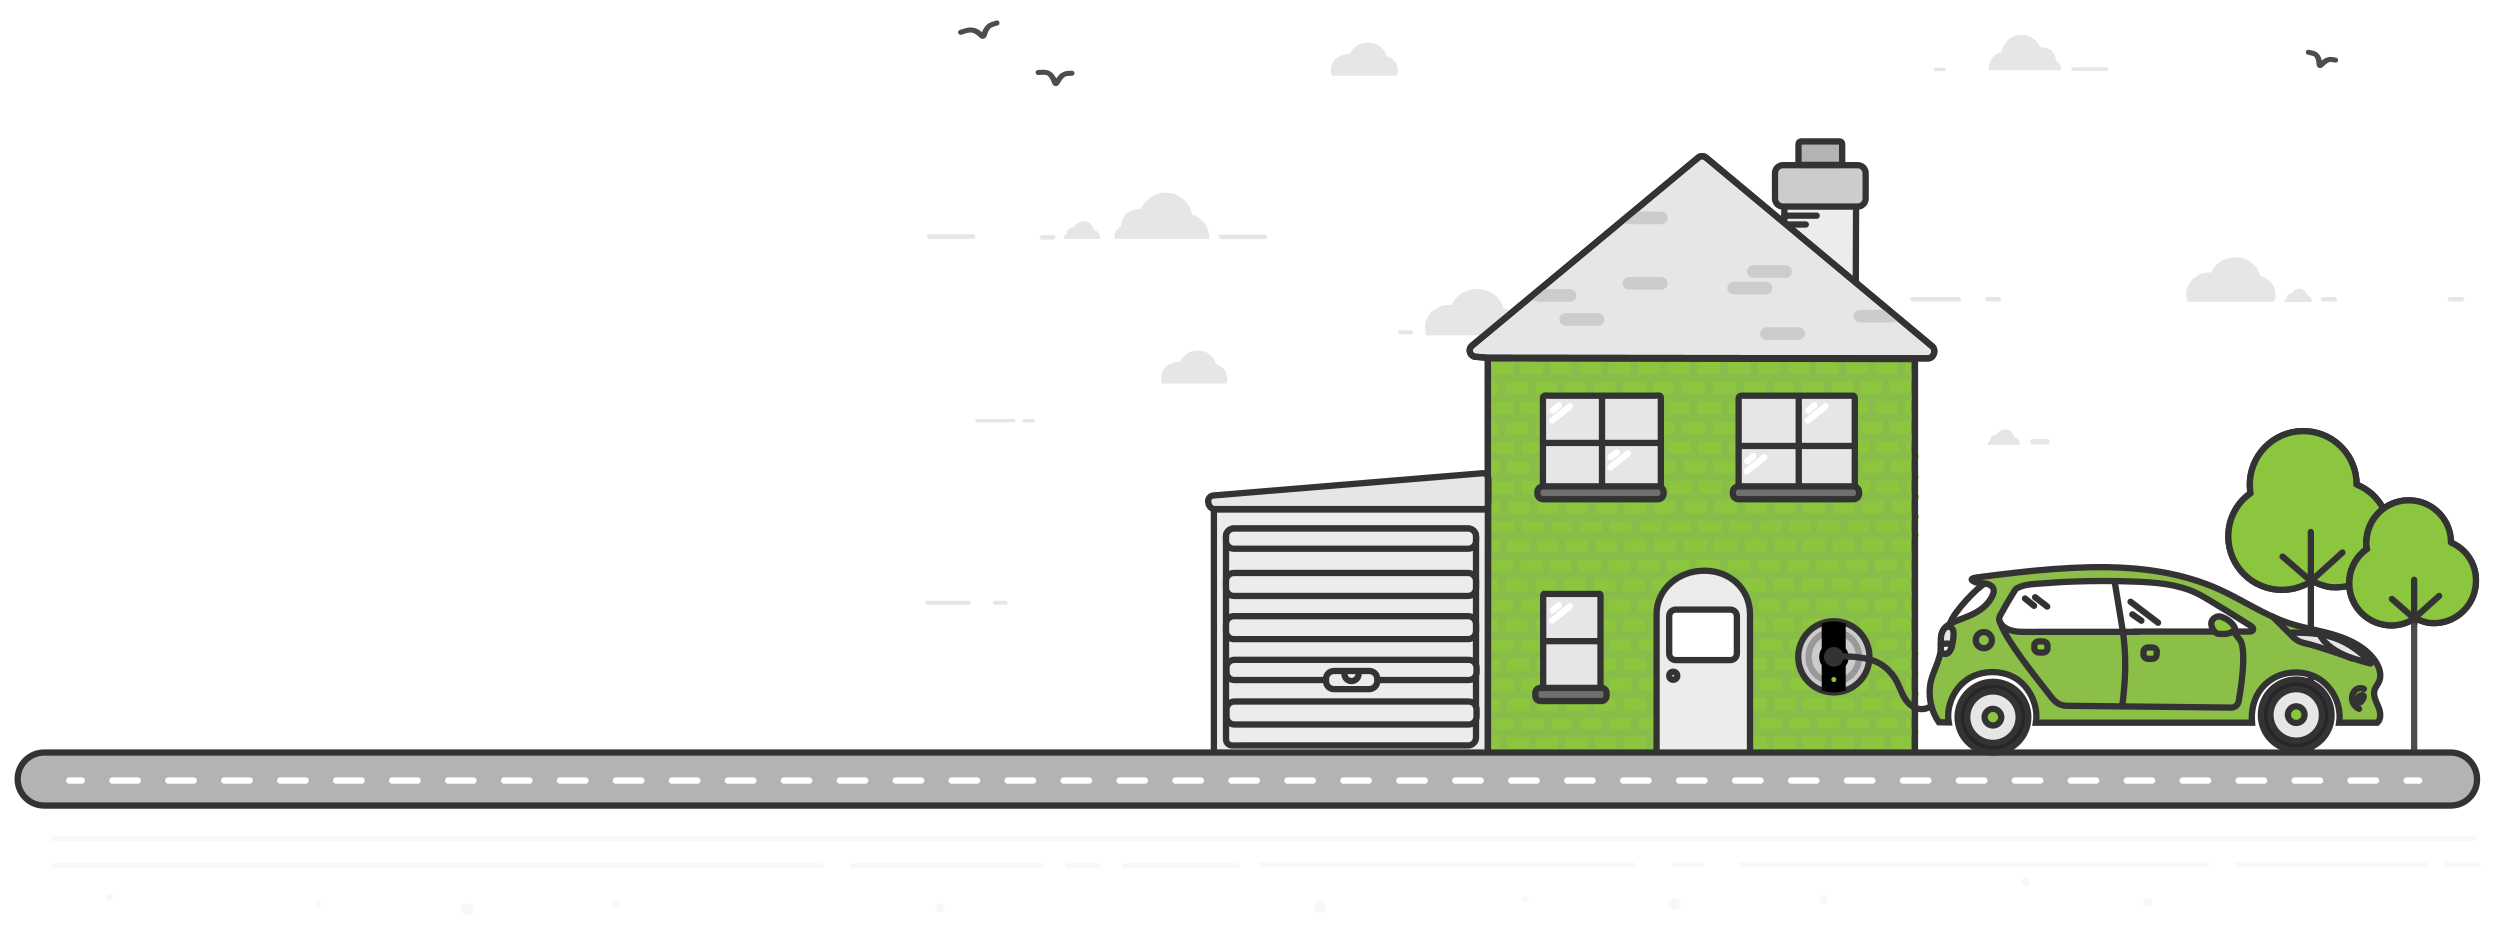<?xml version="1.0" encoding="utf-8"?>
<!-- Generator: Adobe Illustrator 21.0.2, SVG Export Plug-In . SVG Version: 6.00 Build 0)  -->
<svg version="1.1" id="Layer_1" xmlns="http://www.w3.org/2000/svg" xmlns:xlink="http://www.w3.org/1999/xlink" x="0px" y="0px"
	 viewBox="0 0 990 367" style="enable-background:new 0 0 990 367;" xml:space="preserve">
<style type="text/css">
	.st0{fill:#E7E6E6;}
	.st1{fill:none;stroke:#4D4D4D;stroke-width:2;stroke-linecap:round;stroke-miterlimit:10;}
	.st2{fill:#E6E6E6;}
	.st3{fill:#8CC63F;stroke:#333333;stroke-width:2.5;stroke-miterlimit:10;}
	.st4{fill:none;stroke:#89BD49;stroke-width:3;stroke-linecap:round;stroke-miterlimit:10;}
	.st5{fill:#E6E6E6;stroke:#333333;stroke-width:2.5;stroke-miterlimit:10;}
	.st6{fill:none;stroke:#333333;stroke-width:2.5;}
	.st7{fill:#F8F8F8;stroke:#333333;stroke-width:2.5;stroke-miterlimit:10;}
	.st8{fill:none;stroke:#333333;stroke-width:2.5;stroke-linecap:round;stroke-miterlimit:10;}
	.st9{fill:#ECECEC;stroke:#333333;stroke-width:2.5;stroke-miterlimit:10;}
	.st10{fill:none;stroke:#4D4D4D;stroke-width:2.5;}
	.st11{fill:#FFFFFF;stroke:#333333;stroke-width:2.5;}
	.st12{fill:none;stroke:#4D4D4D;stroke-width:2.5;stroke-linecap:round;stroke-miterlimit:10;}
	.st13{fill:#6F6F6E;stroke:#333333;stroke-width:2.5;stroke-miterlimit:10;}
	.st14{fill:#CCCCCC;stroke:#333333;stroke-width:2.5;stroke-miterlimit:10;}
	.st15{fill:none;stroke:#999999;stroke-width:2.5;stroke-linecap:round;stroke-miterlimit:10;}
	.st16{fill:#333333;}
	.st17{fill:#8CC03F;}
	.st18{fill:none;stroke:#333333;stroke-width:2.5;stroke-linecap:round;}
	.st19{fill:#8CC63F;stroke:#333333;stroke-width:2.5;stroke-linecap:round;stroke-miterlimit:10;}
	.st20{fill:#E6E6E6;stroke:#4D4D4D;stroke-width:2.5;stroke-miterlimit:10;}
	.st21{fill:none;stroke:#333333;stroke-width:2.5;stroke-miterlimit:10;}
	.st22{fill:none;stroke:#FFFFFF;stroke-width:2.5;stroke-linecap:round;stroke-miterlimit:10;}
	.st23{fill:#808080;}
	.st24{fill:#8CC63F;stroke:#4D4D4D;stroke-width:2.5;stroke-linecap:round;stroke-miterlimit:10;}
	.st25{fill:#B3B3B3;stroke:#333333;stroke-width:2.5;stroke-miterlimit:10;}
	.st26{fill:none;stroke:#FFFFFF;stroke-width:2.5;stroke-linecap:round;stroke-miterlimit:10;stroke-dasharray:10.072,12.086;}
	.st27{fill:#F8F8F8;stroke:#F8F8F8;stroke-miterlimit:10;}
	.st28{fill:#F8F8F8;stroke:#F8F8F8;stroke-width:2;stroke-linecap:round;stroke-miterlimit:10;}
	.st29{opacity:0.43;fill:#B1B1B1;stroke:#333333;stroke-width:2.5;}
	.st30{opacity:0.43;fill:#B1B1B1;stroke:#333333;stroke-width:2.5;stroke-linecap:round;}
	.st31{fill:#8CBF47;stroke:#333333;stroke-width:2.5;stroke-miterlimit:10;}
	.st32{fill:#FFFFFF;stroke:#333333;stroke-width:2.5;stroke-miterlimit:10;}
	.st33{fill:none;stroke:#333333;stroke-width:2.5;stroke-linecap:round;stroke-linejoin:round;}
	.st34{fill-rule:evenodd;clip-rule:evenodd;fill:#262529;stroke:#333333;stroke-width:2.5;}
	
		.st35{fill-rule:evenodd;clip-rule:evenodd;fill:#E6E6E6;stroke:#333333;stroke-width:2.5;stroke-linecap:round;stroke-linejoin:round;}
	
		.st36{fill-rule:evenodd;clip-rule:evenodd;fill:#8CC63F;stroke:#333333;stroke-width:2.5;stroke-linecap:round;stroke-linejoin:round;}
	
		.st37{fill-rule:evenodd;clip-rule:evenodd;fill:none;stroke:#333333;stroke-width:2.5;stroke-linecap:round;stroke-linejoin:round;}
	.st38{fill:none;stroke:#CCCCCC;stroke-width:5;stroke-linecap:round;stroke-miterlimit:10;}
</style>
<path class="st0" d="M553.6,27.8c0,0.7-0.1,1.3-0.4,2c0,0-0.1,0.2-0.1,0.2l-25.7,0c-0.3-0.7-0.4-1.5-0.4-2.2c0-3.6,3.2-6.5,7.1-6.5
	c0.2,0,0.3,0,0.5,0l0,0c1.1-2.6,3.8-4.5,7.1-4.5c3.7,0,6.7,2.4,7.4,5.5c0,0,0.3,0.1,0.3,0.1c0.8,0.2,1.5,0.6,2.1,1.1
	c0.7,0.6,1.2,1.2,1.6,2C553.4,26.2,553.6,27,553.6,27.8z"/>
<g>
	<path class="st1" d="M380.4,12.8c1.1-0.3,2.3-0.8,3.4-0.9c2.1-0.2,3.5,0.9,5,2.1c0.2,0.2,0.6,0.1,0.7-0.2c0.5-1.1,0.9-2.2,1.8-3.1
		c0.9-1,2.3-1.2,3.5-1.6"/>
	<path class="st1" d="M386.1,12.2c1.2,0.5,1.8,1.3,2.7,2.1c0.3,0.2,0.7,0.1,0.9-0.2c0.4-1,0.6-2.1,1.3-3"/>
</g>
<g>
	<path class="st1" d="M914.1,20.7c0.8,0.2,1.8,0.3,2.6,0.7c1.3,0.8,1.7,2.3,2,4c0,0.3,0.3,0.3,0.5,0.2c0.8-0.7,1.7-1.5,2.7-1.9
		c1.1-0.4,2,0,3,0.1"/>
	<path class="st1" d="M917.8,22.7c0.5,0.9,0.4,1.9,0.6,3c0.1,0.3,0.4,0.4,0.6,0.2c0.7-0.7,1.5-1.6,2.4-2"/>
</g>
<g>
	<path class="st1" d="M411.1,28.7c1,0,2.2-0.2,3.2,0c1.8,0.4,2.7,2,3.6,3.8c0.1,0.3,0.5,0.3,0.6,0c0.7-1,1.5-2.1,2.5-2.8
		c1.1-0.8,2.3-0.6,3.5-0.7"/>
	<path class="st1" d="M416.1,29.8c0.8,0.9,1.1,2,1.6,3.1c0.2,0.3,0.6,0.3,0.8,0c0.6-0.9,1.2-2.1,2-2.9"/>
</g>
<path class="st0" d="M901.1,116.6c0,0.9-0.1,1.8-0.5,2.6l-0.1,0.3l-34.2,0c-0.4-0.9-0.6-1.9-0.6-3c0-4.7,4.2-8.6,9.4-8.6
	c0.2,0,0.4,0,0.6,0l0,0c1.4-3.5,5.1-6,9.5-6c4.9,0,8.9,3.2,9.9,7.4c0,0.1,0.3,0.1,0.4,0.1c1,0.2,2,0.8,2.8,1.4
	c0.9,0.7,1.6,1.7,2.1,2.7C900.9,114.6,901.1,115.6,901.1,116.6"/>
<path class="st0" d="M913.6,116.8c1.1,0.3,1.9,1.3,1.9,2.5c0,0.1,0,0.2,0,0.3h-10.8c0-1.1,0.8-1.4,0.8-1.4c0-1.2,0.9-2.1,2.2-2h0
	c0.5-1.1,1.6-1.9,2.8-1.9C912.1,114.3,913.3,115.4,913.6,116.8"/>
<path class="st0" d="M919.9,119.4h4.7c0.5,0,0.9-0.4,0.9-0.9c0-0.5-0.4-0.9-0.9-0.9h-4.7c-0.5,0-0.9,0.4-0.9,0.9
	C919,119,919.4,119.4,919.9,119.4"/>
<path class="st0" d="M970.2,119.4h4.7c0.5,0,0.9-0.4,0.9-0.9c0-0.5-0.4-0.9-0.9-0.9h-4.7c-0.5,0-0.9,0.4-0.9,0.9
	C969.2,119,969.6,119.4,970.2,119.4"/>
<path class="st0" d="M472.1,85.1c3.8,1,6.7,4.4,6.7,8.6c0,0.3,0,0.6-0.1,0.9l-37.4,0c-0.2-3.7,2.7-5,2.7-5c-0.1-4,3-7.1,7.7-6.8h0.1
	c1.7-3.7,5.4-6.5,9.7-6.5C466.8,76.3,471.2,80,472.1,85.1"/>
<path class="st0" d="M433.1,90.9c1.5,0.4,2.5,1.7,2.5,3.3c0,0.1,0,0.2,0,0.4l-14.3,0c-0.1-1.4,1-1.9,1-1.9c0-1.5,1.1-2.7,3-2.6h0
	c0.6-1.4,2.1-2.5,3.7-2.5C431.1,87.6,432.8,89,433.1,90.9"/>
<path class="st0" d="M483.5,94.7h17.5c0.5,0,0.9-0.4,0.9-0.9c0-0.5-0.4-0.9-0.9-0.9h-17.5c-0.5,0-0.9,0.4-0.9,0.9
	C482.6,94.4,483,94.7,483.5,94.7"/>
<path class="st0" d="M412.6,94.9h4.4c0.5,0,0.9-0.4,0.9-0.9c0-0.5-0.4-0.9-0.9-0.9h-4.4c-0.5,0-0.9,0.4-0.9,0.9
	C411.7,94.5,412.1,94.9,412.6,94.9"/>
<path class="st0" d="M367.9,94.6h17.5c0.5,0,0.9-0.4,0.9-0.9c0-0.5-0.4-0.9-0.9-0.9h-17.5c-0.5,0-0.9,0.4-0.9,0.9
	C367,94.3,367.4,94.6,367.9,94.6"/>
<path class="st0" d="M601.5,129.7c0,0.9-0.2,1.9-0.5,2.8l-0.2,0.3l-35.9,0c-0.4-1-0.6-2-0.6-3.1c0-5,4.4-9,9.9-9c0.2,0,0.4,0,0.7,0
	l0,0c1.5-3.7,5.4-6.3,10-6.3c5.1,0,9.4,3.3,10.4,7.7c0,0.1,0.4,0.1,0.4,0.1c1.1,0.3,2.1,0.8,2.9,1.5c1,0.8,1.7,1.8,2.2,2.8
	C601.2,127.5,601.5,128.6,601.5,129.7"/>
<path class="st0" d="M797.6,173c1.3,0.3,2.3,1.5,2.3,2.9c0,0.1,0,0.2,0,0.3h-12.7c-0.1-1.2,0.9-1.7,0.9-1.7c0-1.4,1-2.4,2.6-2.3h0
	c0.6-1.3,1.8-2.2,3.3-2.2C795.8,170,797.3,171.3,797.6,173"/>
<path class="st0" d="M805,176h5.6c0.6,0,1.1-0.5,1.1-1.1c0-0.6-0.5-1.1-1.1-1.1H805c-0.6,0-1.1,0.5-1.1,1.1
	C803.9,175.5,804.4,176,805,176"/>
<path class="st0" d="M554.5,132.4h4.3c0.5,0,0.8-0.4,0.8-0.8c0-0.5-0.4-0.8-0.8-0.8h-4.3c-0.5,0-0.8,0.4-0.8,0.8
	C553.6,132,554,132.4,554.5,132.4"/>
<path class="st2" d="M792.6,20.5c-2.9,0.8-5.1,3.4-5.1,6.6c0,0.2,0,0.5,0,0.7l28.7,0c0.1-2.8-2.1-3.8-2.1-3.8c0.1-3.1-2.3-5.5-6-5.2
	h-0.1c-1.3-2.9-4.1-5-7.5-5C796.6,13.8,793.2,16.7,792.6,20.5"/>
<path class="st2" d="M820.9,28.1h13.4c0.4,0,0.7-0.3,0.7-0.7c0-0.4-0.3-0.7-0.7-0.7h-13.4c-0.4,0-0.7,0.3-0.7,0.7
	C820.3,27.8,820.6,28.1,820.9,28.1"/>
<path class="st2" d="M766.4,28.2h3.4c0.4,0,0.7-0.3,0.7-0.7c0-0.4-0.3-0.7-0.7-0.7h-3.4c-0.4,0-0.7,0.3-0.7,0.7
	C765.8,27.9,766.1,28.2,766.4,28.2"/>
<path class="st2" d="M394,239.5h4.2c0.5,0,0.8-0.4,0.8-0.8c0-0.5-0.4-0.8-0.8-0.8H394c-0.5,0-0.8,0.4-0.8,0.8
	C393.2,239.1,393.6,239.5,394,239.5"/>
<path class="st2" d="M367.1,239.5h16.6c0.5,0,0.8-0.4,0.8-0.8c0-0.5-0.4-0.8-0.8-0.8h-16.6c-0.5,0-0.8,0.4-0.8,0.8
	C366.3,239.1,366.7,239.5,367.1,239.5"/>
<path class="st2" d="M405.6,167.3h3.6c0.4,0,0.7-0.3,0.7-0.7s-0.3-0.7-0.7-0.7h-3.6c-0.4,0-0.7,0.3-0.7,0.7S405.2,167.3,405.6,167.3
	"/>
<path class="st2" d="M386.9,167.3h14.5c0.4,0,0.7-0.3,0.7-0.7s-0.3-0.7-0.7-0.7h-14.5c-0.4,0-0.7,0.3-0.7,0.7
	S386.5,167.3,386.9,167.3"/>
<polyline class="st3" points="758.3,298.3 758.3,141.9 589.2,141.6 589.2,143.2 589.2,298.5 "/>
<g>
	<g>
		<line class="st4" x1="589.1" y1="227.9" x2="681.8" y2="227.7"/>
		<line class="st4" x1="589.1" y1="220.2" x2="681.8" y2="220"/>
		<line class="st4" x1="600.6" y1="227.5" x2="600.6" y2="220.5"/>
		<line class="st4" x1="612.4" y1="227.5" x2="612.4" y2="220.5"/>
		<line class="st4" x1="623.7" y1="227.5" x2="623.7" y2="220.5"/>
		<line class="st4" x1="635.5" y1="227.5" x2="635.5" y2="220.5"/>
		<line class="st4" x1="646.9" y1="227.5" x2="646.9" y2="220.5"/>
		<line class="st4" x1="658.7" y1="227.5" x2="658.7" y2="220.5"/>
		<line class="st4" x1="670.4" y1="227.5" x2="670.4" y2="220.5"/>
		<line class="st4" x1="589.3" y1="235.8" x2="681.8" y2="235.6"/>
		<line class="st4" x1="594.8" y1="235.5" x2="594.8" y2="228.5"/>
		<line class="st4" x1="606.5" y1="235.5" x2="606.5" y2="228.5"/>
		<line class="st4" x1="617.9" y1="235.5" x2="617.9" y2="228.5"/>
		<line class="st4" x1="629.6" y1="235.5" x2="629.6" y2="228.5"/>
		<line class="st4" x1="641.1" y1="235.5" x2="641.1" y2="228.5"/>
		<line class="st4" x1="652.9" y1="235.5" x2="652.9" y2="228.5"/>
		<line class="st4" x1="664.6" y1="235.5" x2="664.6" y2="228.5"/>
		<line class="st4" x1="676.8" y1="235.5" x2="676.8" y2="228.5"/>
		<line class="st4" x1="589.2" y1="243.8" x2="681.9" y2="243.6"/>
		<line class="st4" x1="600.7" y1="243.4" x2="600.7" y2="236.4"/>
		<line class="st4" x1="612.5" y1="243.4" x2="612.5" y2="236.4"/>
		<line class="st4" x1="623.8" y1="243.4" x2="623.8" y2="236.4"/>
		<line class="st4" x1="635.5" y1="243.4" x2="635.5" y2="236.4"/>
		<line class="st4" x1="647" y1="243.4" x2="647" y2="236.4"/>
		<line class="st4" x1="658.8" y1="243.4" x2="658.8" y2="236.4"/>
		<line class="st4" x1="670.5" y1="243.4" x2="670.5" y2="236.4"/>
		<line class="st4" x1="589.4" y1="251.7" x2="681.9" y2="251.5"/>
		<line class="st4" x1="594.8" y1="251.4" x2="594.8" y2="244.4"/>
		<line class="st4" x1="606.6" y1="251.4" x2="606.6" y2="244.4"/>
		<line class="st4" x1="617.9" y1="251.4" x2="617.9" y2="244.4"/>
		<line class="st4" x1="629.7" y1="251.4" x2="629.7" y2="244.4"/>
		<line class="st4" x1="641.2" y1="251.4" x2="641.2" y2="244.4"/>
		<line class="st4" x1="652.9" y1="251.4" x2="652.9" y2="244.4"/>
		<line class="st4" x1="664.7" y1="251.4" x2="664.7" y2="244.4"/>
		<line class="st4" x1="676.9" y1="251.4" x2="676.9" y2="244.4"/>
		<line class="st4" x1="589.6" y1="259.3" x2="682.3" y2="259.1"/>
		<line class="st4" x1="601.1" y1="259" x2="601.1" y2="251.9"/>
		<line class="st4" x1="612.9" y1="259" x2="612.9" y2="251.9"/>
		<line class="st4" x1="624.2" y1="259" x2="624.2" y2="251.9"/>
		<line class="st4" x1="636" y1="259" x2="636" y2="251.9"/>
		<line class="st4" x1="647.4" y1="259" x2="647.4" y2="251.9"/>
		<line class="st4" x1="659.2" y1="259" x2="659.2" y2="251.9"/>
		<line class="st4" x1="670.9" y1="259" x2="670.9" y2="251.9"/>
		<line class="st4" x1="589.8" y1="267.2" x2="682.3" y2="267"/>
		<line class="st4" x1="595.3" y1="266.9" x2="595.3" y2="259.9"/>
		<line class="st4" x1="607" y1="266.9" x2="607" y2="259.9"/>
		<line class="st4" x1="618.3" y1="266.9" x2="618.3" y2="259.9"/>
		<line class="st4" x1="630.1" y1="266.9" x2="630.1" y2="259.9"/>
		<line class="st4" x1="641.6" y1="266.9" x2="641.6" y2="259.9"/>
		<line class="st4" x1="653.3" y1="266.9" x2="653.3" y2="259.9"/>
		<line class="st4" x1="665.1" y1="266.9" x2="665.1" y2="259.9"/>
		<line class="st4" x1="677.3" y1="266.9" x2="677.3" y2="259.9"/>
		<line class="st4" x1="589.7" y1="275.2" x2="682.4" y2="275"/>
		<line class="st4" x1="601.2" y1="274.9" x2="601.2" y2="267.8"/>
		<line class="st4" x1="613" y1="274.9" x2="613" y2="267.8"/>
		<line class="st4" x1="624.3" y1="274.9" x2="624.3" y2="267.8"/>
		<line class="st4" x1="636" y1="274.9" x2="636" y2="267.8"/>
		<line class="st4" x1="647.5" y1="274.9" x2="647.5" y2="267.8"/>
		<line class="st4" x1="659.3" y1="274.9" x2="659.3" y2="267.8"/>
		<line class="st4" x1="671" y1="274.9" x2="671" y2="267.8"/>
		<line class="st4" x1="589.8" y1="283.1" x2="682.4" y2="282.9"/>
		<line class="st4" x1="595.3" y1="282.8" x2="595.3" y2="275.8"/>
		<line class="st4" x1="607.1" y1="282.8" x2="607.1" y2="275.8"/>
		<line class="st4" x1="618.4" y1="282.8" x2="618.4" y2="275.8"/>
		<line class="st4" x1="630.2" y1="282.8" x2="630.2" y2="275.8"/>
		<line class="st4" x1="641.7" y1="282.8" x2="641.7" y2="275.8"/>
		<line class="st4" x1="653.4" y1="282.8" x2="653.4" y2="275.8"/>
		<line class="st4" x1="665.2" y1="282.8" x2="665.2" y2="275.8"/>
		<line class="st4" x1="677.3" y1="282.8" x2="677.3" y2="275.8"/>
		<line class="st4" x1="589.6" y1="290.4" x2="682.3" y2="290.2"/>
		<line class="st4" x1="601.1" y1="290" x2="601.1" y2="283"/>
		<line class="st4" x1="612.9" y1="290" x2="612.9" y2="283"/>
		<line class="st4" x1="624.2" y1="290" x2="624.2" y2="283"/>
		<line class="st4" x1="636" y1="290" x2="636" y2="283"/>
		<line class="st4" x1="647.4" y1="290" x2="647.4" y2="283"/>
		<line class="st4" x1="659.2" y1="290" x2="659.2" y2="283"/>
		<line class="st4" x1="670.9" y1="290" x2="670.9" y2="283"/>
		<line class="st4" x1="589.8" y1="298.3" x2="682.3" y2="298.1"/>
		<line class="st4" x1="595.3" y1="298" x2="595.3" y2="291"/>
		<line class="st4" x1="607" y1="298" x2="607" y2="291"/>
		<line class="st4" x1="618.3" y1="298" x2="618.3" y2="291"/>
		<line class="st4" x1="630.1" y1="298" x2="630.1" y2="291"/>
		<line class="st4" x1="641.6" y1="298" x2="641.6" y2="291"/>
		<line class="st4" x1="653.3" y1="298" x2="653.3" y2="291"/>
		<line class="st4" x1="665.1" y1="298" x2="665.1" y2="291"/>
		<line class="st4" x1="677.3" y1="298" x2="677.3" y2="291"/>
		<line class="st4" x1="681.8" y1="227.7" x2="757.8" y2="227.5"/>
		<line class="st4" x1="681.8" y1="220" x2="757.8" y2="219.9"/>
		<line class="st4" x1="694.7" y1="227.4" x2="694.7" y2="220.4"/>
		<line class="st4" x1="706.4" y1="227.4" x2="706.4" y2="220.4"/>
		<line class="st4" x1="717.8" y1="227.4" x2="717.8" y2="220.4"/>
		<line class="st4" x1="729.5" y1="227.4" x2="729.5" y2="220.4"/>
		<line class="st4" x1="741" y1="227.4" x2="741" y2="220.4"/>
		<line class="st4" x1="752.8" y1="227.4" x2="752.8" y2="220.4"/>
		<line class="st4" x1="681.8" y1="235.6" x2="757.8" y2="235.5"/>
		<line class="st4" x1="688.8" y1="235.3" x2="688.8" y2="228.3"/>
		<line class="st4" x1="700.6" y1="235.3" x2="700.6" y2="228.3"/>
		<line class="st4" x1="711.9" y1="235.3" x2="711.9" y2="228.3"/>
		<line class="st4" x1="723.7" y1="235.3" x2="723.7" y2="228.3"/>
		<line class="st4" x1="735.1" y1="235.3" x2="735.1" y2="228.3"/>
		<line class="st4" x1="746.9" y1="235.3" x2="746.9" y2="228.3"/>
		<line class="st4" x1="681.9" y1="243.6" x2="757.9" y2="243.4"/>
		<line class="st4" x1="694.7" y1="243.3" x2="694.7" y2="236.3"/>
		<line class="st4" x1="706.5" y1="243.3" x2="706.5" y2="236.3"/>
		<line class="st4" x1="717.8" y1="243.3" x2="717.8" y2="236.3"/>
		<line class="st4" x1="729.6" y1="243.3" x2="729.6" y2="236.3"/>
		<line class="st4" x1="741.1" y1="243.3" x2="741.1" y2="236.3"/>
		<line class="st4" x1="752.8" y1="243.3" x2="752.8" y2="236.3"/>
		<line class="st4" x1="681.8" y1="251.5" x2="757.8" y2="251.4"/>
		<line class="st4" x1="688.9" y1="251.2" x2="688.9" y2="244.2"/>
		<line class="st4" x1="700.7" y1="251.2" x2="700.7" y2="244.2"/>
		<line class="st4" x1="712" y1="251.2" x2="712" y2="244.2"/>
		<line class="st4" x1="723.7" y1="251.2" x2="723.7" y2="244.2"/>
		<line class="st4" x1="735.2" y1="251.2" x2="735.2" y2="244.2"/>
		<line class="st4" x1="747" y1="251.2" x2="747" y2="244.2"/>
		<line class="st4" x1="682.2" y1="259.1" x2="758.2" y2="258.9"/>
		<line class="st4" x1="695.2" y1="258.8" x2="695.2" y2="251.8"/>
		<line class="st4" x1="706.9" y1="258.8" x2="706.9" y2="251.8"/>
		<line class="st4" x1="718.2" y1="258.8" x2="718.2" y2="251.8"/>
		<line class="st4" x1="730" y1="258.8" x2="730" y2="251.8"/>
		<line class="st4" x1="741.5" y1="258.8" x2="741.5" y2="251.8"/>
		<line class="st4" x1="753.2" y1="258.8" x2="753.2" y2="251.8"/>
		<line class="st4" x1="682.2" y1="267" x2="758.2" y2="266.9"/>
		<line class="st4" x1="689.3" y1="266.7" x2="689.3" y2="259.7"/>
		<line class="st4" x1="701.1" y1="266.7" x2="701.1" y2="259.7"/>
		<line class="st4" x1="712.4" y1="266.7" x2="712.4" y2="259.7"/>
		<line class="st4" x1="724.2" y1="266.7" x2="724.2" y2="259.7"/>
		<line class="st4" x1="735.6" y1="266.7" x2="735.6" y2="259.7"/>
		<line class="st4" x1="747.4" y1="266.7" x2="747.4" y2="259.7"/>
		<line class="st4" x1="682.3" y1="275" x2="758.3" y2="274.8"/>
		<line class="st4" x1="695.2" y1="274.7" x2="695.2" y2="267.7"/>
		<line class="st4" x1="707" y1="274.7" x2="707" y2="267.7"/>
		<line class="st4" x1="718.3" y1="274.7" x2="718.3" y2="267.7"/>
		<line class="st4" x1="730.1" y1="274.7" x2="730.1" y2="267.7"/>
		<line class="st4" x1="741.6" y1="274.7" x2="741.6" y2="267.7"/>
		<line class="st4" x1="753.3" y1="274.7" x2="753.3" y2="267.7"/>
		<line class="st4" x1="682.2" y1="282.9" x2="758.2" y2="282.8"/>
		<line class="st4" x1="689.4" y1="282.6" x2="689.4" y2="275.6"/>
		<line class="st4" x1="701.1" y1="282.6" x2="701.1" y2="275.6"/>
		<line class="st4" x1="712.5" y1="282.6" x2="712.5" y2="275.6"/>
		<line class="st4" x1="724.2" y1="282.6" x2="724.2" y2="275.6"/>
		<line class="st4" x1="735.7" y1="282.6" x2="735.7" y2="275.6"/>
		<line class="st4" x1="747.5" y1="282.6" x2="747.5" y2="275.6"/>
		<line class="st4" x1="682.2" y1="290.2" x2="758.2" y2="290"/>
		<line class="st4" x1="695.2" y1="289.9" x2="695.2" y2="282.9"/>
		<line class="st4" x1="706.9" y1="289.9" x2="706.9" y2="282.9"/>
		<line class="st4" x1="718.2" y1="289.9" x2="718.2" y2="282.9"/>
		<line class="st4" x1="730" y1="289.9" x2="730" y2="282.9"/>
		<line class="st4" x1="741.5" y1="289.9" x2="741.5" y2="282.9"/>
		<line class="st4" x1="753.2" y1="289.9" x2="753.2" y2="282.9"/>
		<line class="st4" x1="682.2" y1="298.1" x2="758.2" y2="297.9"/>
		<line class="st4" x1="689.3" y1="297.8" x2="689.3" y2="290.8"/>
		<line class="st4" x1="701.1" y1="297.8" x2="701.1" y2="290.8"/>
		<line class="st4" x1="712.4" y1="297.8" x2="712.4" y2="290.8"/>
		<line class="st4" x1="724.2" y1="297.8" x2="724.2" y2="290.8"/>
		<line class="st4" x1="735.6" y1="297.8" x2="735.6" y2="290.8"/>
		<line class="st4" x1="747.4" y1="297.8" x2="747.4" y2="290.8"/>
		<line class="st4" x1="682.8" y1="227.3" x2="682.8" y2="220.3"/>
		<line class="st4" x1="682.9" y1="243.2" x2="682.9" y2="236.2"/>
		<line class="st4" x1="683.3" y1="258.7" x2="683.3" y2="251.7"/>
		<line class="st4" x1="683.4" y1="274.6" x2="683.4" y2="267.6"/>
		<line class="st4" x1="683.3" y1="289.8" x2="683.3" y2="282.8"/>
	</g>
	<line class="st4" x1="589.3" y1="149.8" x2="682" y2="149.6"/>
	<line class="st4" x1="589.3" y1="142.1" x2="681.9" y2="141.9"/>
	<line class="st4" x1="600.8" y1="149.4" x2="600.8" y2="142.4"/>
	<line class="st4" x1="612.5" y1="149.4" x2="612.5" y2="142.4"/>
	<line class="st4" x1="623.9" y1="149.4" x2="623.9" y2="142.4"/>
	<line class="st4" x1="635.6" y1="149.4" x2="635.6" y2="142.4"/>
	<line class="st4" x1="647.1" y1="149.4" x2="647.1" y2="142.4"/>
	<line class="st4" x1="658.9" y1="149.4" x2="658.9" y2="142.4"/>
	<line class="st4" x1="670.6" y1="149.4" x2="670.6" y2="142.4"/>
	<line class="st4" x1="589.4" y1="157.7" x2="681.9" y2="157.5"/>
	<line class="st4" x1="594.9" y1="157.4" x2="594.9" y2="150.4"/>
	<line class="st4" x1="606.7" y1="157.4" x2="606.7" y2="150.4"/>
	<line class="st4" x1="618" y1="157.4" x2="618" y2="150.4"/>
	<line class="st4" x1="629.8" y1="157.4" x2="629.8" y2="150.4"/>
	<line class="st4" x1="641.2" y1="157.4" x2="641.2" y2="150.4"/>
	<line class="st4" x1="653" y1="157.4" x2="653" y2="150.4"/>
	<line class="st4" x1="664.7" y1="157.4" x2="664.7" y2="150.4"/>
	<line class="st4" x1="676.9" y1="157.4" x2="676.9" y2="150.4"/>
	<line class="st4" x1="589.4" y1="165.7" x2="682" y2="165.5"/>
	<line class="st4" x1="600.8" y1="165.3" x2="600.8" y2="158.3"/>
	<line class="st4" x1="612.6" y1="165.3" x2="612.6" y2="158.3"/>
	<line class="st4" x1="623.9" y1="165.3" x2="623.9" y2="158.3"/>
	<line class="st4" x1="635.7" y1="165.3" x2="635.7" y2="158.3"/>
	<line class="st4" x1="647.2" y1="165.3" x2="647.2" y2="158.3"/>
	<line class="st4" x1="658.9" y1="165.3" x2="658.9" y2="158.3"/>
	<line class="st4" x1="670.7" y1="165.3" x2="670.7" y2="158.3"/>
	<line class="st4" x1="589.5" y1="173.6" x2="682" y2="173.4"/>
	<line class="st4" x1="595" y1="173.3" x2="595" y2="166.3"/>
	<line class="st4" x1="606.8" y1="173.3" x2="606.8" y2="166.3"/>
	<line class="st4" x1="618.1" y1="173.3" x2="618.1" y2="166.3"/>
	<line class="st4" x1="629.8" y1="173.3" x2="629.8" y2="166.3"/>
	<line class="st4" x1="641.3" y1="173.3" x2="641.3" y2="166.3"/>
	<line class="st4" x1="653.1" y1="173.3" x2="653.1" y2="166.3"/>
	<line class="st4" x1="664.8" y1="173.3" x2="664.8" y2="166.3"/>
	<line class="st4" x1="677" y1="173.3" x2="677" y2="166.3"/>
	<line class="st4" x1="589.8" y1="181.2" x2="682.4" y2="181"/>
	<line class="st4" x1="601.3" y1="180.8" x2="601.3" y2="173.8"/>
	<line class="st4" x1="613" y1="180.8" x2="613" y2="173.8"/>
	<line class="st4" x1="624.3" y1="180.8" x2="624.3" y2="173.8"/>
	<line class="st4" x1="636.1" y1="180.8" x2="636.1" y2="173.8"/>
	<line class="st4" x1="647.6" y1="180.8" x2="647.6" y2="173.8"/>
	<line class="st4" x1="659.3" y1="180.8" x2="659.3" y2="173.8"/>
	<line class="st4" x1="671.1" y1="180.8" x2="671.1" y2="173.8"/>
	<line class="st4" x1="589.9" y1="189.1" x2="682.4" y2="188.9"/>
	<line class="st4" x1="595.4" y1="188.8" x2="595.4" y2="181.8"/>
	<line class="st4" x1="607.2" y1="188.8" x2="607.2" y2="181.8"/>
	<line class="st4" x1="618.5" y1="188.8" x2="618.5" y2="181.8"/>
	<line class="st4" x1="630.3" y1="188.8" x2="630.3" y2="181.8"/>
	<line class="st4" x1="641.7" y1="188.8" x2="641.7" y2="181.8"/>
	<line class="st4" x1="653.5" y1="188.8" x2="653.5" y2="181.8"/>
	<line class="st4" x1="665.2" y1="188.8" x2="665.2" y2="181.8"/>
	<line class="st4" x1="677.4" y1="188.8" x2="677.4" y2="181.8"/>
	<line class="st4" x1="589.8" y1="197.1" x2="682.5" y2="196.9"/>
	<line class="st4" x1="601.3" y1="196.7" x2="601.3" y2="189.7"/>
	<line class="st4" x1="613.1" y1="196.7" x2="613.1" y2="189.7"/>
	<line class="st4" x1="624.4" y1="196.7" x2="624.4" y2="189.7"/>
	<line class="st4" x1="636.2" y1="196.7" x2="636.2" y2="189.7"/>
	<line class="st4" x1="647.7" y1="196.7" x2="647.7" y2="189.7"/>
	<line class="st4" x1="659.4" y1="196.7" x2="659.4" y2="189.7"/>
	<line class="st4" x1="671.2" y1="196.7" x2="671.2" y2="189.7"/>
	<line class="st4" x1="590" y1="205" x2="682.5" y2="204.8"/>
	<line class="st4" x1="595.5" y1="204.7" x2="595.5" y2="197.7"/>
	<line class="st4" x1="607.2" y1="204.7" x2="607.2" y2="197.7"/>
	<line class="st4" x1="618.6" y1="204.7" x2="618.6" y2="197.7"/>
	<line class="st4" x1="630.3" y1="204.7" x2="630.3" y2="197.7"/>
	<line class="st4" x1="641.8" y1="204.7" x2="641.8" y2="197.7"/>
	<line class="st4" x1="653.6" y1="204.7" x2="653.6" y2="197.7"/>
	<line class="st4" x1="665.3" y1="204.7" x2="665.3" y2="197.7"/>
	<line class="st4" x1="677.5" y1="204.7" x2="677.5" y2="197.7"/>
	<line class="st4" x1="589.8" y1="212.3" x2="682.4" y2="212.1"/>
	<line class="st4" x1="601.3" y1="211.9" x2="601.3" y2="204.9"/>
	<line class="st4" x1="613" y1="211.9" x2="613" y2="204.9"/>
	<line class="st4" x1="624.3" y1="211.9" x2="624.3" y2="204.9"/>
	<line class="st4" x1="636.1" y1="211.9" x2="636.1" y2="204.9"/>
	<line class="st4" x1="647.6" y1="211.9" x2="647.6" y2="204.9"/>
	<line class="st4" x1="659.3" y1="211.9" x2="659.3" y2="204.9"/>
	<line class="st4" x1="671.1" y1="211.9" x2="671.1" y2="204.9"/>
	<line class="st4" x1="595.4" y1="219.9" x2="595.4" y2="212.8"/>
	<line class="st4" x1="607.2" y1="219.9" x2="607.2" y2="212.8"/>
	<line class="st4" x1="618.5" y1="219.9" x2="618.5" y2="212.8"/>
	<line class="st4" x1="630.3" y1="219.9" x2="630.3" y2="212.8"/>
	<line class="st4" x1="641.7" y1="219.9" x2="641.7" y2="212.8"/>
	<line class="st4" x1="653.5" y1="219.9" x2="653.5" y2="212.8"/>
	<line class="st4" x1="665.2" y1="219.9" x2="665.2" y2="212.8"/>
	<line class="st4" x1="677.4" y1="219.9" x2="677.4" y2="212.8"/>
	<line class="st4" x1="682" y1="149.6" x2="757.9" y2="149.4"/>
	<line class="st4" x1="681.9" y1="141.9" x2="757.9" y2="141.8"/>
	<line class="st4" x1="694.8" y1="149.3" x2="694.8" y2="142.3"/>
	<line class="st4" x1="706.6" y1="149.3" x2="706.6" y2="142.3"/>
	<line class="st4" x1="717.9" y1="149.3" x2="717.9" y2="142.3"/>
	<line class="st4" x1="729.7" y1="149.3" x2="729.7" y2="142.3"/>
	<line class="st4" x1="741.1" y1="149.3" x2="741.1" y2="142.3"/>
	<line class="st4" x1="752.9" y1="149.3" x2="752.9" y2="142.3"/>
	<line class="st4" x1="681.9" y1="157.5" x2="757.9" y2="157.3"/>
	<line class="st4" x1="689" y1="157.2" x2="689" y2="150.2"/>
	<line class="st4" x1="700.7" y1="157.2" x2="700.7" y2="150.2"/>
	<line class="st4" x1="712.1" y1="157.2" x2="712.1" y2="150.2"/>
	<line class="st4" x1="723.8" y1="157.2" x2="723.8" y2="150.2"/>
	<line class="st4" x1="735.3" y1="157.2" x2="735.3" y2="150.2"/>
	<line class="st4" x1="747" y1="157.2" x2="747" y2="150.2"/>
	<line class="st4" x1="682" y1="165.5" x2="758" y2="165.3"/>
	<line class="st4" x1="694.9" y1="165.2" x2="694.9" y2="158.2"/>
	<line class="st4" x1="706.7" y1="165.2" x2="706.7" y2="158.2"/>
	<line class="st4" x1="718" y1="165.2" x2="718" y2="158.2"/>
	<line class="st4" x1="729.7" y1="165.2" x2="729.7" y2="158.2"/>
	<line class="st4" x1="741.2" y1="165.2" x2="741.2" y2="158.2"/>
	<line class="st4" x1="753" y1="165.2" x2="753" y2="158.2"/>
	<line class="st4" x1="682" y1="173.4" x2="758" y2="173.2"/>
	<line class="st4" x1="689" y1="173.1" x2="689" y2="166.1"/>
	<line class="st4" x1="700.8" y1="173.1" x2="700.8" y2="166.1"/>
	<line class="st4" x1="712.1" y1="173.1" x2="712.1" y2="166.1"/>
	<line class="st4" x1="723.9" y1="173.1" x2="723.9" y2="166.1"/>
	<line class="st4" x1="735.4" y1="173.1" x2="735.4" y2="166.1"/>
	<line class="st4" x1="747.1" y1="173.1" x2="747.1" y2="166.1"/>
	<line class="st4" x1="682.4" y1="181" x2="758.3" y2="180.8"/>
	<line class="st4" x1="695.3" y1="180.7" x2="695.3" y2="173.7"/>
	<line class="st4" x1="707.1" y1="180.7" x2="707.1" y2="173.7"/>
	<line class="st4" x1="718.4" y1="180.7" x2="718.4" y2="173.7"/>
	<line class="st4" x1="730.2" y1="180.7" x2="730.2" y2="173.7"/>
	<line class="st4" x1="741.6" y1="180.7" x2="741.6" y2="173.7"/>
	<line class="st4" x1="753.4" y1="180.7" x2="753.4" y2="173.7"/>
	<line class="st4" x1="682.3" y1="188.9" x2="758.3" y2="188.8"/>
	<line class="st4" x1="689.5" y1="188.6" x2="689.5" y2="181.6"/>
	<line class="st4" x1="701.2" y1="188.6" x2="701.2" y2="181.6"/>
	<line class="st4" x1="712.5" y1="188.6" x2="712.5" y2="181.6"/>
	<line class="st4" x1="724.3" y1="188.6" x2="724.3" y2="181.6"/>
	<line class="st4" x1="735.8" y1="188.6" x2="735.8" y2="181.6"/>
	<line class="st4" x1="747.5" y1="188.6" x2="747.5" y2="181.6"/>
	<line class="st4" x1="682.4" y1="196.9" x2="758.4" y2="196.7"/>
	<line class="st4" x1="695.4" y1="196.6" x2="695.4" y2="189.6"/>
	<line class="st4" x1="707.1" y1="196.6" x2="707.1" y2="189.6"/>
	<line class="st4" x1="718.5" y1="196.6" x2="718.5" y2="189.6"/>
	<line class="st4" x1="730.2" y1="196.6" x2="730.2" y2="189.6"/>
	<line class="st4" x1="741.7" y1="196.6" x2="741.7" y2="189.6"/>
	<line class="st4" x1="753.5" y1="196.6" x2="753.5" y2="189.6"/>
	<line class="st4" x1="682.4" y1="204.8" x2="758.4" y2="204.7"/>
	<line class="st4" x1="689.5" y1="204.5" x2="689.5" y2="197.5"/>
	<line class="st4" x1="701.3" y1="204.5" x2="701.3" y2="197.5"/>
	<line class="st4" x1="712.6" y1="204.5" x2="712.6" y2="197.5"/>
	<line class="st4" x1="724.4" y1="204.5" x2="724.4" y2="197.5"/>
	<line class="st4" x1="735.8" y1="204.5" x2="735.8" y2="197.5"/>
	<line class="st4" x1="747.6" y1="204.5" x2="747.6" y2="197.5"/>
	<line class="st4" x1="682.4" y1="212.1" x2="758.3" y2="211.9"/>
	<line class="st4" x1="695.3" y1="211.8" x2="695.3" y2="204.8"/>
	<line class="st4" x1="707.1" y1="211.8" x2="707.1" y2="204.8"/>
	<line class="st4" x1="718.4" y1="211.8" x2="718.4" y2="204.8"/>
	<line class="st4" x1="730.2" y1="211.8" x2="730.2" y2="204.8"/>
	<line class="st4" x1="741.6" y1="211.8" x2="741.6" y2="204.8"/>
	<line class="st4" x1="753.4" y1="211.8" x2="753.4" y2="204.8"/>
	<line class="st4" x1="689.5" y1="219.7" x2="689.5" y2="212.7"/>
	<line class="st4" x1="701.2" y1="219.7" x2="701.2" y2="212.7"/>
	<line class="st4" x1="712.5" y1="219.7" x2="712.5" y2="212.7"/>
	<line class="st4" x1="724.3" y1="219.7" x2="724.3" y2="212.7"/>
	<line class="st4" x1="735.8" y1="219.7" x2="735.8" y2="212.7"/>
	<line class="st4" x1="747.5" y1="219.7" x2="747.5" y2="212.7"/>
	<line class="st4" x1="682.9" y1="149.2" x2="682.9" y2="142.2"/>
	<line class="st4" x1="683" y1="165.1" x2="683" y2="158.1"/>
	<line class="st4" x1="683.4" y1="180.6" x2="683.4" y2="173.6"/>
	<line class="st4" x1="683.5" y1="196.5" x2="683.5" y2="189.5"/>
	<line class="st4" x1="683.4" y1="211.7" x2="683.4" y2="204.7"/>
</g>
<path class="st5" d="M931.4,220.2v-29.5c0-1.2-0.4-1-1.6-1h-33.6c-1.2,0-2.2-0.2-2.2,1v29.5"/>
<line class="st6" x1="932.3" y1="205.9" x2="894.4" y2="205.9"/>
<line class="st6" x1="913.3" y1="189.7" x2="913.3" y2="221.3"/>
<path class="st7" d="M932.7,220.8c0-1-0.8-1.9-1.9-1.9h-36.9c-1,0-1.9,0.8-1.9,1.9v0.4c0,1,0.8,1.9,1.9,1.9h36.9
	c1,0,1.9-0.8,1.9-1.9V220.8z"/>
<g>
	<line class="st8" x1="892.2" y1="209.2" x2="890.3" y2="210.8"/>
	<line class="st8" x1="895.8" y1="209.5" x2="890.1" y2="214.1"/>
</g>
<g>
	<line class="st8" x1="911.9" y1="192.9" x2="909.9" y2="194.5"/>
	<line class="st8" x1="915.5" y1="193.2" x2="909.8" y2="197.7"/>
</g>
<path class="st9" d="M706.6,88.4v-8.1c0-3.4,3.7-4.4,7.9-4.4h12.9c4.2,0,7.6,1.9,7.6,5.3l-0.1,31"/>
<polyline class="st9" points="589.2,298.5 589.3,201.7 480.7,201.7 480.7,248 480.7,298.2 509.3,298.5 "/>
<path class="st5" d="M587.1,187.4l-106.6,8.8c-1.3,0.1-2.1,1.2-2.1,2.4l0.1,0.3c0,1.4,1.2,2.7,2.5,2.7h106.9c1.4,0,1.5-1.7,1.5-3
	v-8.8C589.3,188.4,588.5,187.3,587.1,187.4z"/>
<path class="st9" d="M505.8,295.2h75.6c1.7,0,3.1-1.4,3.1-3.1v-79.7c0-1.7-1.4-3.1-3.1-3.1h-92.8c-1.7,0-3.1,1.4-3.1,3.1v13v67.4
	c0,1.3,1.1,2.4,2.4,2.4H505.8z"/>
<path class="st9" d="M656,298.2v-55c0-10,8.8-17.2,18.8-17.2h0.2c10,0,18,7.2,18,17.2v55"/>
<path class="st5" d="M734.5,194.2v-36.3c0-1.5-0.5-1.2-2-1.2h-41.3c-1.4,0-2.7-0.3-2.7,1.2v36.3"/>
<path class="st5" d="M657.7,194.2v-36.5c0-1.5-1-1-2.4-1h-41.5c-1.4,0-2.8-0.5-2.8,1v36.5"/>
<path class="st6" d="M661,267.6c0,0.9,0.7,1.6,1.6,1.6c0.9,0,1.6-0.7,1.6-1.6c0-0.9-0.7-1.6-1.6-1.6C661.7,266,661,266.7,661,267.6"
	/>
<path class="st10" d="M520.9,297.2"/>
<path class="st11" d="M687.8,244c0-1.4-1.1-2.6-2.6-2.6h-21.6c-1.4,0-2.6,1.1-2.6,2.6v14.8c0,1.4,1.1,2.6,2.6,2.6h21.6
	c1.4,0,2.6-1.1,2.6-2.6V244z"/>
<path class="st12" d="M758.4,251.3"/>
<path class="st12" d="M728.8,255.6"/>
<path class="st5" d="M759.5,141.9h4c2.3,0,3.4-3.3,1.6-4.8l-89.4-74.6c-0.9-0.8-2.3-0.9-3.2-0.1l-89.6,74.5
	c-1.8,1.5-0.7,4.4,1.6,4.4l4.7,0.4L759.5,141.9z"/>
<line class="st6" x1="735.6" y1="176.6" x2="689" y2="176.6"/>
<line class="st6" x1="658.3" y1="175.4" x2="612.2" y2="175.4"/>
<line class="st6" x1="712.3" y1="156.7" x2="712.3" y2="195.4"/>
<line class="st6" x1="634.4" y1="156.6" x2="634.4" y2="195.4"/>
<path class="st13" d="M736.2,194.9c0-1.3-1-2.3-2.3-2.3h-45.4c-1.3,0-2.3,1-2.3,2.3v0.5c0,1.3,1,2.3,2.3,2.3h45.4
	c1.3,0,2.3-1,2.3-2.3V194.9z"/>
<path class="st13" d="M658.8,194.9c0-1.3-1-2.3-2.3-2.3h-45.4c-1.3,0-2.3,1-2.3,2.3v0.5c0,1.3,1,2.3,2.3,2.3h45.4
	c1.3,0,2.3-1,2.3-2.3V194.9z"/>
<path class="st9" d="M584.5,247.1c0-1.7-1.4-3.1-3.1-3.1h-92.8c-1.7,0-3.1,1.4-3.1,3.1v2.9c0,1.7,1.4,3.1,3.1,3.1h92.8
	c1.7,0,3.1-1.4,3.1-3.1V247.1z"/>
<path class="st9" d="M584.5,230c0-1.7-1.4-3.1-3.1-3.1h-92.8c-1.7,0-3.1,1.4-3.1,3.1v2.9c0,1.7,1.4,3.1,3.1,3.1h92.8
	c1.7,0,3.1-1.4,3.1-3.1V230z"/>
<path class="st9" d="M584.5,212.4c0-1.7-1.4-3.1-3.1-3.1h-92.8c-1.7,0-3.1,1.4-3.1,3.1v1.8c0,1.7,1.4,3.1,3.1,3.1h92.8
	c1.7,0,3.1-1.4,3.1-3.1V212.4z"/>
<circle class="st14" cx="726.2" cy="260.1" r="14.1"/>
<path class="st15" d="M721.5,268.9c-3.2-1.7-5.3-5-5.3-8.8c0-3.8,2.1-7.1,5.2-8.8"/>
<path class="st15" d="M730.9,251.3c3.1,1.7,5.3,5,5.3,8.8c0,3.8-2.1,7.1-5.3,8.8"/>
<path d="M730.9,272.8l0,0.6c-1.6,0.5-3.1,0.8-4.8,0.8c-1.6,0-3.2-0.3-4.7-0.8l0-0.7l0-1.2v-4.1l0-4c-0.7-0.9-1-2.1-1-3.3
	c0-1.2,0.4-2.4,1-3.3l0-0.3v-9.6c1.6-0.6,3.1-0.8,4.8-0.8c1.6,0,3.2,0.3,4.7,0.8v9.6v0.2c0.7,1,1.2,2.2,1.2,3.5
	c0,1.3-0.4,2.5-1.2,3.5l0,0.4v7.6"/>
<circle class="st16" cx="726.2" cy="260.1" r="3.9"/>
<circle class="st17" cx="726.2" cy="269.1" r="1"/>
<path class="st18" d="M726.3,259.9c5.3,0,10.8,0,15.8,1.8c3.3,1.2,5.9,3.5,7.9,6.3c1.9,2.7,2.7,6,4.4,8.7c3.6,5.5,9.4,5.4,13.1,0.2
	c2.8-4,3.6-9.4,7-13c2.9-3.1,7.1-4.2,11.2-4.3"/>
<line class="st19" x1="915.1" y1="297.2" x2="915.1" y2="230.1"/>
<line class="st20" x1="520.3" y1="298.5" x2="965.5" y2="298.5"/>
<path class="st21" d="M933.7,192.1c8.1,3.5,13.1,11.7,12.3,21.1c-1,11.6-11.2,20.3-22.9,19.3c-1.3-0.1-2.6-0.5-3.8-0.9
	c-0.6-0.2-1.2-0.4-1.9-0.7c-0.5-0.2-1.1-0.6-1.7-0.7c-0.7-0.1-1.3,0.4-1.8,0.7c-0.6,0.3-1.1,0.6-1.7,0.9c-1.2,0.5-2.4,0.9-3.6,1.2
	c-2.2,0.5-4.5,0.7-6.8,0.5c-11.6-1-20.3-11.2-19.3-22.9c0.5-6.4,3.9-11.9,8.7-15.3l0-0.1c-0.3-1.7-0.3-3.3-0.2-5.1
	c1-11.6,11.2-20.3,22.9-19.3c11,0.9,19.3,10.2,19.3,21L933.7,192.1z"/>
<path class="st5" d="M633.8,272.7v-36.5c0-1.5-0.5-1-1.2-1h-20.2c-0.7,0-1.3-0.5-1.3,1v36.5"/>
<line class="st6" x1="633.8" y1="253.9" x2="612.2" y2="253.9"/>
<path class="st13" d="M634.2,277.6H610c-1.1,0-2-0.9-2-2v-1.2c0-1.1,0.9-2,2-2h24.2c1.1,0,2,0.9,2,2v1.2
	C636.2,276.7,635.3,277.6,634.2,277.6z"/>
<g>
	<line class="st22" x1="617.3" y1="160.5" x2="614.9" y2="162.5"/>
	<line class="st22" x1="621.7" y1="160.9" x2="614.7" y2="166.5"/>
</g>
<g>
	<line class="st22" x1="640.3" y1="179.1" x2="637.8" y2="181"/>
	<line class="st22" x1="644.7" y1="179.5" x2="637.7" y2="185.1"/>
</g>
<g>
	<line class="st22" x1="694.3" y1="180.6" x2="691.9" y2="182.6"/>
	<line class="st22" x1="698.7" y1="181" x2="691.7" y2="186.6"/>
</g>
<g>
	<line class="st22" x1="718.5" y1="160.5" x2="716.1" y2="162.5"/>
	<line class="st22" x1="722.9" y1="160.9" x2="715.9" y2="166.5"/>
</g>
<g>
	<line class="st22" x1="617.3" y1="239.7" x2="614.9" y2="241.6"/>
	<line class="st22" x1="621.7" y1="240.1" x2="614.7" y2="245.7"/>
</g>
<path class="st3" d="M933.7,192.1c8.1,3.5,13.1,11.7,12.3,21.1c-1,11.6-11.2,20.3-22.9,19.3c-1.3-0.1-2.6-0.5-3.8-0.9
	c-0.6-0.2-1.3-0.4-1.9-0.7c-0.4-0.2-0.8-0.5-1.3-0.6c-0.5-0.2-1,0-1.4,0.2c-0.3,0.2-0.5,0.3-0.8,0.5c-0.6,0.3-1.1,0.6-1.7,0.8
	c-1.2,0.5-2.4,0.9-3.6,1.2c-2.2,0.5-4.5,0.7-6.8,0.5c-11.6-1-20.3-11.2-19.3-22.9c0.5-6.4,3.9-11.9,8.7-15.3l0-0.1
	c-0.3-1.7-0.3-3.3-0.2-5.1c1-11.6,11.2-20.3,22.9-19.3c11,0.9,19.3,10.2,19.3,21L933.7,192.1z"/>
<line class="st8" x1="915.1" y1="230.1" x2="927.6" y2="218.8"/>
<polyline class="st8" points="915.1,210.7 915.1,230.1 903.9,220.4 "/>
<circle class="st23" cx="891.4" cy="314.9" r="2.2"/>
<circle class="st23" cx="936.8" cy="314.9" r="1.1"/>
<circle class="st23" cx="865.3" cy="312.7" r="1.1"/>
<path class="st9" d="M584.7,280.9c0-1.7-1.4-3.1-3.1-3.1h-92.8c-1.7,0-3.1,1.4-3.1,3.1v2.9c0,1.7,1.4,3.1,3.1,3.1h92.8
	c1.7,0,3.1-1.4,3.1-3.1V280.9z"/>
<path class="st9" d="M584.7,264.4c0-1.7-1.4-3.1-3.1-3.1h-92.8c-1.7,0-3.1,1.4-3.1,3.1v1.8c0,1.7,1.4,3.1,3.1,3.1h92.8
	c1.7,0,3.1-1.4,3.1-3.1V264.4z"/>
<path class="st5" d="M968.9,237.1v-23.3c0-1-0.3-0.8-1.3-0.8H941c-0.9,0-1.8-0.2-1.8,0.8v23.3"/>
<line class="st6" x1="969.6" y1="225.8" x2="939.6" y2="225.8"/>
<line class="st6" x1="954.6" y1="213" x2="954.6" y2="238"/>
<path class="st7" d="M970,237.6c0-0.8-0.7-1.5-1.5-1.5h-29.2c-0.8,0-1.5,0.7-1.5,1.5v0.3c0,0.8,0.7,1.5,1.5,1.5h29.2
	c0.8,0,1.5-0.7,1.5-1.5V237.6z"/>
<g>
	<line class="st8" x1="937.9" y1="228.4" x2="936.4" y2="229.7"/>
	<line class="st8" x1="940.8" y1="228.7" x2="936.3" y2="232.3"/>
</g>
<g>
	<line class="st8" x1="953.5" y1="215.5" x2="952" y2="216.8"/>
	<line class="st8" x1="956.3" y1="215.8" x2="951.9" y2="219.4"/>
</g>
<line class="st24" x1="956" y1="299" x2="956" y2="244.9"/>
<path class="st21" d="M970.7,214.9c6.4,2.8,10.4,9.3,9.7,16.6c-0.8,9.2-8.9,16-18.1,15.2c-1-0.1-2-0.4-3-0.7c-0.5-0.2-1-0.3-1.5-0.5
	c-0.4-0.2-0.8-0.5-1.3-0.6c-0.5-0.1-1,0.3-1.4,0.6c-0.4,0.2-0.9,0.5-1.3,0.7c-0.9,0.4-1.9,0.7-2.9,1c-1.8,0.4-3.6,0.6-5.4,0.4
	c-9.2-0.8-16-8.9-15.2-18.1c0.4-5,3.1-9.4,6.9-12.1l0,0c-0.2-1.3-0.3-2.6-0.1-4c0.8-9.2,8.9-16,18.1-15.2c8.7,0.7,15.3,8,15.3,16.6
	L970.7,214.9z"/>
<path class="st3" d="M970.7,214.9c6.4,2.8,10.4,9.3,9.7,16.6c-0.8,9.2-8.9,16-18.1,15.2c-1-0.1-2-0.4-3-0.7c-0.5-0.2-1-0.4-1.5-0.6
	c-0.3-0.1-0.7-0.4-1-0.5c-0.4-0.1-0.8,0-1.1,0.2c-0.2,0.1-0.4,0.3-0.6,0.4c-0.4,0.2-0.9,0.5-1.3,0.7c-0.9,0.4-1.9,0.7-2.9,1
	c-1.7,0.4-3.6,0.6-5.3,0.4c-9.2-0.8-16-8.9-15.2-18.1c0.4-5,3.1-9.4,6.9-12.1l0,0c-0.2-1.3-0.3-2.6-0.1-4c0.8-9.2,8.9-16,18.1-15.2
	c8.7,0.7,15.3,8,15.3,16.6L970.7,214.9z"/>
<line class="st8" x1="956" y1="244.9" x2="965.9" y2="236"/>
<polyline class="st8" points="956,229.6 956,244.9 947.2,237.2 "/>
<path class="st25" d="M970.5,319H17.5C11.7,319,7,314.3,7,308.5l0,0c0-5.8,4.7-10.5,10.5-10.5h952.9c5.8,0,10.5,4.7,10.5,10.5l0,0
	C981,314.3,976.3,319,970.5,319z"/>
<g>
	<g>
		<line class="st22" x1="27.4" y1="309.1" x2="32.4" y2="309.1"/>
		<line class="st26" x1="44.5" y1="309.1" x2="946.9" y2="309.1"/>
		<line class="st22" x1="953" y1="309.1" x2="958" y2="309.1"/>
	</g>
</g>
<circle class="st27" cx="663" cy="358" r="1.9"/>
<circle class="st27" cx="721.9" cy="356.1" r="1.2"/>
<circle class="st27" cx="802.1" cy="349.3" r="1.3"/>
<circle class="st27" cx="603.9" cy="356.1" r="0.8"/>
<line class="st28" x1="968.8" y1="342.4" x2="981.2" y2="342.4"/>
<line class="st28" x1="885.6" y1="342.4" x2="960.3" y2="342.4"/>
<line class="st28" x1="689.2" y1="342.4" x2="873.5" y2="342.4"/>
<line class="st28" x1="663.1" y1="342.4" x2="673.8" y2="342.4"/>
<line class="st28" x1="499.3" y1="342.4" x2="646.6" y2="342.4"/>
<circle class="st27" cx="850.4" cy="357.4" r="1.3"/>
<line class="st28" x1="21" y1="332.1" x2="980" y2="332"/>
<line class="st28" x1="445" y1="342.8" x2="489.8" y2="342.8"/>
<line class="st28" x1="422.7" y1="342.8" x2="435.1" y2="342.8"/>
<line class="st28" x1="337.4" y1="342.8" x2="412.2" y2="342.8"/>
<line class="st28" x1="141.1" y1="342.8" x2="325.3" y2="342.8"/>
<line class="st28" x1="114.9" y1="342.8" x2="125.7" y2="342.8"/>
<line class="st28" x1="21" y1="342.8" x2="159.1" y2="342.8"/>
<path class="st29" d="M859.8,273.3H833c-6.6,0-11.9-5.3-11.9-11.9v-3c0-6.6,5.3-11.9,11.9-11.9h26.8c6.6,0,11.9,5.3,11.9,11.9v3
	C871.8,267.9,866.4,273.3,859.8,273.3z"/>
<line class="st30" x1="785.6" y1="249" x2="772" y2="258.6"/>
<line class="st30" x1="776.5" y1="247.6" x2="772.5" y2="250.7"/>
<path class="st31" d="M941.9,270.3c0.1-0.2,0.2-0.4,0.3-0.6c1-2.6,0-5.5-1.5-7.8c-3.6-5.3-9.6-8.4-15.7-10.3
	c-6.1-1.9-12.4-2.8-18.5-4.8c-9.8-3.2-18.4-9.2-27.7-13.4c-14-6.3-29.4-8.6-44.7-8.8c-9.5-0.1-19.1,0.5-28.6,1.4
	c-4.8,0.5-9.5,1-14.3,1.6c-2.4,0.3-4.7,0.6-7.1,0.9c-1.4,0.2-5.2,0.5-2.2,1.9c1.9,0.9,4.1,0.2,6,1.2c3.6,1.7,0.3,6.1-1.4,7.9
	c-3.1,3.3-7.5,4.7-11.6,6.3c-1.8,0.7-3.9,1.6-5.1,3.3c-1.5,2.1-1,4.6-1.1,7c-0.2,4.7-2.8,8.9-4,13.4c-1.4,5.6-0.2,11.8,3.1,16.5
	c1.5,0,2.4,0.1,3.9,0.1c-1.1-6.5,2.1-13.6,7.6-17.2c5.5-3.6,13.7-3.7,19.2-0.1c5.5,3.6,8.8,10.9,7.7,17.4c28.9,0,56.7,0,85.6,0
	c-0.6-7.6,2.3-13.6,7.8-17.2c5.5-3.6,13.5-3.6,19,0s8.7,10.7,7.7,17.2c5.1,0,10,0,15.1,0c1.7-1.5,1.3-4.3,0.4-6.4
	c-0.9-2.1-2.1-4.3-1.5-6.5C940.6,272.2,941.4,271.3,941.9,270.3z"/>
<path class="st32" d="M846,250.1H891c1.5,0,1.7-1.4,0.4-2.2c0,0-17.7-11.2-21.5-13c-7.8-3.7-16.5-4.3-25-4.6
	c-7.9-0.3-15.9-0.3-23.8,0c-4,0.1-7.9,0.4-11.9,0.7c-3.4,0.3-7.1,0.2-10.2,1.8c-0.7,0.2-1.1,1-1.5,1.6c-1.8,2.9-3.6,5.9-5.2,8.9
	c-0.6,1-0.9,2.1-0.3,3.1c1.6,2.9,5.1,3.7,8.2,3.8c2.6,0.1,5.3,0,7.9,0c6,0,12,0,18,0c3.3,0,6.5,0,9.8,0H846z"/>
<path class="st21" d="M786,231.1c-2.9,1.4-12.2,11.1-13.7,15.6"/>
<circle class="st6" cx="785.6" cy="253.5" r="3.2"/>
<g>
	<line class="st33" x1="805.9" y1="236.5" x2="810.7" y2="240.2"/>
	<line class="st33" x1="801.9" y1="237" x2="805.5" y2="239.9"/>
</g>
<path class="st34" d="M909.3,297.1c-7.8,0-14-6.3-14-14c0-7.8,6.3-14,14-14c7.8,0,14,6.3,14,14C923.4,290.8,917.1,297.1,909.3,297.1
	L909.3,297.1z"/>
<path class="st35" d="M909.3,293.3c-5.6,0-10.2-4.6-10.2-10.2c0-5.6,4.6-10.2,10.2-10.2c5.6,0,10.2,4.6,10.2,10.2
	C919.6,288.7,915,293.3,909.3,293.3L909.3,293.3z"/>
<path class="st36" d="M909.3,286.3c-1.8,0-3.3-1.5-3.3-3.3c0-1.8,1.5-3.3,3.3-3.3c1.8,0,3.3,1.5,3.3,3.3
	C912.6,284.9,911.1,286.3,909.3,286.3L909.3,286.3z"/>
<path class="st34" d="M789.2,298c7.8,0,14-6.3,14-14c0-7.8-6.3-14-14-14s-14,6.3-14,14C775.2,291.7,781.4,298,789.2,298L789.2,298z"
	/>
<path class="st35" d="M789.2,294.2c5.6,0,10.2-4.6,10.2-10.2c0-5.6-4.6-10.2-10.2-10.2S779,278.4,779,284
	C779,289.6,783.6,294.2,789.2,294.2L789.2,294.2z"/>
<path class="st36" d="M789.2,287.3c-1.8,0-3.3-1.5-3.3-3.3c0-1.8,1.5-3.3,3.3-3.3c1.8,0,3.3,1.5,3.3,3.3
	C792.5,285.8,791,287.3,789.2,287.3L789.2,287.3z"/>
<path class="st35" d="M935.1,275.3c-1.2,0.3-1.6,1.3-1.3,2.2c0.1,0.1,0.1,0.3,0.2,0.4c0.1,0.1,0.1,0.2,0.3,0.3c0.1,0,0.3,0,0.4-0.1
	c0.3-0.2,0.5-0.5,0.7-0.8c0.1-0.1,0.2-0.2,0.2-0.3c0.2-0.3,0.3-0.6,0.4-0.9c0-0.2,0.1-0.5-0.1-0.7
	C935.7,275.2,935.4,275.2,935.1,275.3z"/>
<path class="st37" d="M936.1,272.8c-4.4-1.9-7,5.5-1.9,7.9"/>
<path class="st36" d="M854.1,257.9c-0.1-0.9-0.9-1.5-1.8-1.5h-1.7c-0.8,0-1.4,0.5-1.7,1.2l-0.1,1.7c0.1,0.9,0.9,1.6,1.8,1.6h1.7
	c0.9,0,1.6-0.6,1.7-1.4L854.1,257.9z"/>
<path class="st36" d="M805.6,256.8c0.1,0.9,0.9,1.6,1.8,1.6h1.7c0.9,0,1.6-0.6,1.7-1.4l0-1.5c-0.1-0.9-0.9-1.5-1.8-1.5h-1.7
	c-0.8,0-1.4,0.5-1.7,1.2L805.6,256.8z"/>
<path class="st35" d="M900,244.2l8.4,8.4c1.2,1,2.4,1.7,3.9,2c8.5,2,17.3,5.8,26.1,8.1c0.4,0.1,0.7,0.1,0.3-0.4
	c-5-5.4-10.7-8.9-17-10.5c-4.8-1.2-10.6-1.3-15.1-1.3"/>
<path class="st37" d="M931.3,260.7c-5.8-2.3-10.5-5.1-12.6-9.3"/>
<g>
	<line class="st33" x1="844.4" y1="243.3" x2="848" y2="245.8"/>
	<line class="st33" x1="843.7" y1="238.3" x2="854.6" y2="246.6"/>
</g>
<path class="st36" d="M875.7,246.5c0.3-1.6,2.2-2.8,3.8-2.3c2.9,1,4.7,2.6,5.6,4.7c0.1,0.2,0,0.4-0.1,0.5c-1.7,1.6-3.5,1.8-6.5,1.6
	C876.9,250.9,875.4,248.1,875.7,246.5L875.7,246.5z"/>
<path class="st37" d="M885.1,250.9c0.5,0.8,1.3,1.6,2,2.6c2,3,1.4,13.2-0.6,24.3c-0.3,1.4-1.5,2.4-2.9,2.4l-64.9-0.7
	c-3,0-4.8-1.4-6.5-3.6c-5.7-7.4-17.7-22-20.2-29.6"/>
<path class="st37" d="M840.4,279.6c1.3-10,1.9-20.2-0.1-31.7l-2.9-17.6"/>
<path class="st5" d="M771.7,248.2c-0.6-0.1-1.1,0.1-1.5,0.5c-0.2,0.2-0.4,0.5-0.6,0.7c-1.4,2.1-1,4.6-1,7c0,0.2,0,0.3,0,0.5
	c-0.1,1.2,0.9,2.1,2,2c2.4-0.4,2.9-5.3,3-7.4c0-0.6,0-1.2-0.1-1.7c-0.2-0.8-0.8-1.5-1.6-1.6L771.7,248.2z"/>
<path class="st7" d="M772.1,255c0.6,0.1,0.9,0.7,0.7,1.3c-0.4,1.3-1.1,2.4-2.2,2.6c-1.1,0.2-2.1-0.8-2-2c0-0.2,0-0.3,0-0.5
	c0-0.4,0-0.8,0-1.2C769.9,254.9,770.8,254.7,772.1,255z"/>
<polyline class="st21" points="758.3,298.6 758.3,142.2 589.2,141.9 589.2,143.5 589.2,298.8 "/>
<path class="st14" d="M735.6,81.8h-29.5c-1.8,0-3.2-1.4-3.2-3.2v-10c0-1.8,1.4-3.2,3.2-3.2h29.5c1.8,0,3.2,1.4,3.2,3.2v10
	C738.8,80.4,737.4,81.8,735.6,81.8z"/>
<path class="st25" d="M728.5,65.3h-15.3c-0.6,0-1-0.5-1-1V57c0-0.6,0.5-1,1-1h15.3c0.6,0,1,0.5,1,1v7.3
	C729.5,64.8,729,65.3,728.5,65.3z"/>
<line class="st8" x1="706.6" y1="85.4" x2="719.4" y2="85.4"/>
<line class="st8" x1="707.7" y1="88.9" x2="715.1" y2="88.9"/>
<line class="st38" x1="620" y1="126.5" x2="632.8" y2="126.5"/>
<line class="st38" x1="645.1" y1="86.3" x2="657.9" y2="86.3"/>
<line class="st38" x1="645.1" y1="112.2" x2="657.9" y2="112.2"/>
<line class="st38" x1="694.3" y1="107.5" x2="707.1" y2="107.5"/>
<line class="st38" x1="686.5" y1="114.1" x2="699.3" y2="114.1"/>
<line class="st38" x1="736.5" y1="125.2" x2="749.3" y2="125.2"/>
<line class="st38" x1="608.9" y1="117" x2="621.7" y2="117"/>
<line class="st38" x1="699.5" y1="132.1" x2="712.3" y2="132.1"/>
<path class="st21" d="M759.5,141.9h4c2.3,0,3.4-3.3,1.6-4.8l-89.4-74.6c-0.9-0.8-2.3-0.9-3.2-0.1l-89.6,74.5
	c-1.8,1.5-0.7,4.4,1.6,4.4l4.7,0.4L759.5,141.9z"/>
<path class="st2" d="M787,119.4h4.6c0.5,0,0.9-0.4,0.9-0.9c0-0.5-0.4-0.9-0.9-0.9H787c-0.5,0-0.9,0.4-0.9,0.9
	C786.1,119,786.5,119.4,787,119.4"/>
<path class="st2" d="M757.4,119.4h18.3c0.5,0,0.9-0.4,0.9-0.9c0-0.5-0.4-0.9-0.9-0.9h-18.3c-0.5,0-0.9,0.4-0.9,0.9
	C756.5,119,756.9,119.4,757.4,119.4"/>
<path class="st9" d="M542.2,272.9h-13.9c-1.8,0-3.2-1.4-3.2-3.2v-0.8c0-1.8,1.4-3.2,3.2-3.2h13.9c1.8,0,3.2,1.4,3.2,3.2v0.8
	C545.4,271.5,543.9,272.9,542.2,272.9z"/>
<path class="st8" d="M532.4,266.4v0.5c0,1.5,1.2,2.8,2.8,2.8l0,0c1.5,0,2.8-1.2,2.8-2.8v-0.5"/>
<path class="st0" d="M486,149.8c0,0.7-0.1,1.3-0.4,1.9l-0.1,0.2l-25.3,0c-0.3-0.7-0.4-1.4-0.4-2.2c0-3.5,3.1-6.4,7-6.4
	c0.2,0,0.3,0,0.5,0l0,0c1.1-2.6,3.8-4.5,7-4.5c3.6,0,6.6,2.3,7.3,5.5c0,0,0.3,0.1,0.3,0.1c0.8,0.2,1.5,0.6,2.1,1.1
	c0.7,0.5,1.2,1.2,1.5,2C485.8,148.3,486,149,486,149.8"/>
<circle class="st27" cx="185" cy="360" r="1.9"/>
<circle class="st27" cx="243.9" cy="358.1" r="1.2"/>
<circle class="st27" cx="125.9" cy="358.1" r="0.8"/>
<circle class="st27" cx="522.8" cy="359.1" r="1.9"/>
<circle class="st27" cx="43.3" cy="355.4" r="1"/>
<circle class="st27" cx="372.4" cy="359.4" r="1.3"/>
</svg>
